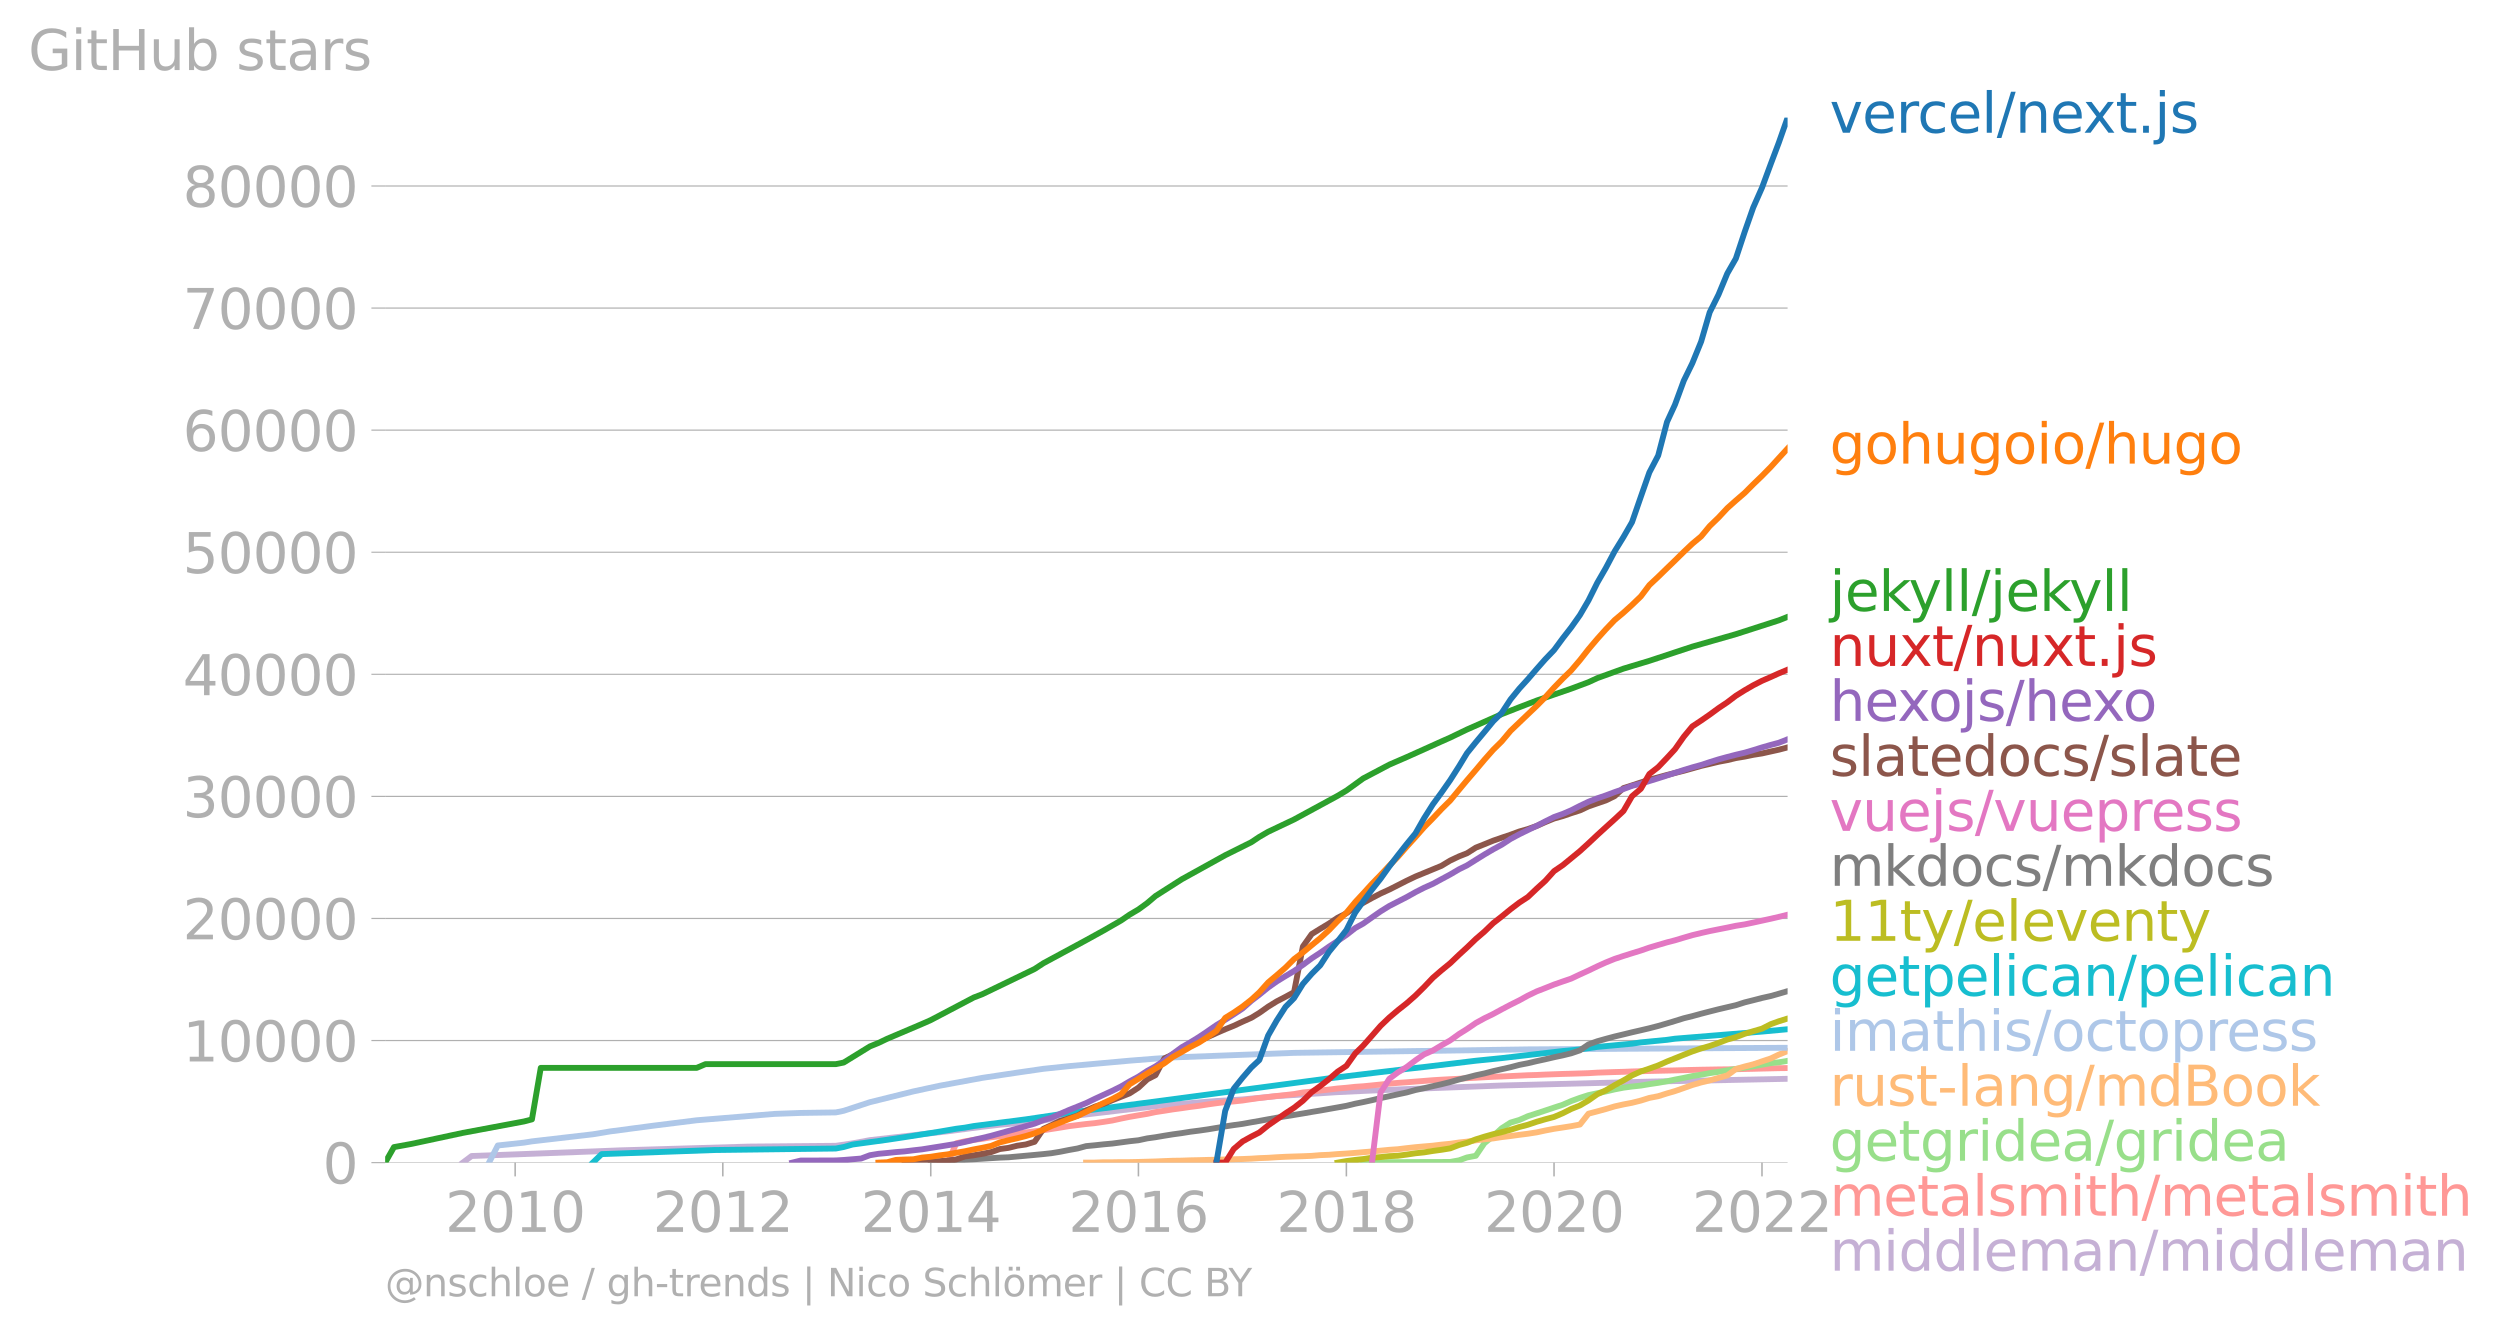 <svg xmlns:xlink="http://www.w3.org/1999/xlink" width="848.801" height="452.772" viewBox="0 0 636.6 339.579" xmlns="http://www.w3.org/2000/svg"><defs><style>*{stroke-linejoin:round;stroke-linecap:butt}</style></defs><g id="figure_1"><path d="M0 339.579h636.6V0H0v339.579z" style="fill:none" id="patch_1"/><g id="axes_1"><path d="M98.073 296.052h357.12V29.94H98.073v266.112z" style="fill:none" id="patch_2"/><g id="matplotlib.axis_1"><g id="xtick_1"><g id="line2d_1"><defs><path id="mcc1a4f918e" d="M0 0v3.5" style="stroke:#b0b0b0;stroke-width:.4"/></defs><use xlink:href="#mcc1a4f918e" x="131.177" y="296.052" style="fill:#b0b0b0;stroke:#b0b0b0;stroke-width:.4"/></g><g style="fill:#b0b0b0" transform="matrix(.14 0 0 -.14 113.362 313.69)" id="text_1"><defs><path id="DejaVuSans-32" d="M1228 531h2203V0H469v531q359 372 979 998 621 627 780 809 303 340 423 576 121 236 121 464 0 372-261 606-261 235-680 235-297 0-627-103-329-103-704-313v638q381 153 712 231 332 78 607 78 725 0 1156-363 431-362 431-968 0-288-108-546-107-257-392-607-78-91-497-524-418-433-1181-1211z" transform="scale(.016)"/><path id="DejaVuSans-30" d="M2034 4250q-487 0-733-480-245-479-245-1442 0-959 245-1439 246-480 733-480 491 0 736 480 246 480 246 1439 0 963-246 1442-245 480-736 480zm0 500q785 0 1199-621 414-620 414-1801 0-1178-414-1799Q2819-91 2034-91q-784 0-1198 620-414 621-414 1799 0 1181 414 1801 414 621 1198 621z" transform="scale(.016)"/><path id="DejaVuSans-31" d="M794 531h1031v3560L703 3866v575l1116 225h631V531h1031V0H794v531z" transform="scale(.016)"/></defs><use xlink:href="#DejaVuSans-32"/><use xlink:href="#DejaVuSans-30" x="63.623"/><use xlink:href="#DejaVuSans-31" x="127.246"/><use xlink:href="#DejaVuSans-30" x="190.869"/></g></g><g id="xtick_2"><use xlink:href="#mcc1a4f918e" x="184.057" y="296.052" style="fill:#b0b0b0;stroke:#b0b0b0;stroke-width:.4" id="line2d_2"/><g style="fill:#b0b0b0" transform="matrix(.14 0 0 -.14 166.242 313.69)" id="text_2"><use xlink:href="#DejaVuSans-32"/><use xlink:href="#DejaVuSans-30" x="63.623"/><use xlink:href="#DejaVuSans-31" x="127.246"/><use xlink:href="#DejaVuSans-32" x="190.869"/></g></g><g id="xtick_3"><use xlink:href="#mcc1a4f918e" x="237.009" y="296.052" style="fill:#b0b0b0;stroke:#b0b0b0;stroke-width:.4" id="line2d_3"/><g style="fill:#b0b0b0" transform="matrix(.14 0 0 -.14 219.194 313.69)" id="text_3"><defs><path id="DejaVuSans-34" d="M2419 4116 825 1625h1594v2491zm-166 550h794V1625h666v-525h-666V0h-628v1100H313v609l1940 2957z" transform="scale(.016)"/></defs><use xlink:href="#DejaVuSans-32"/><use xlink:href="#DejaVuSans-30" x="63.623"/><use xlink:href="#DejaVuSans-31" x="127.246"/><use xlink:href="#DejaVuSans-34" x="190.869"/></g></g><g id="xtick_4"><use xlink:href="#mcc1a4f918e" x="289.889" y="296.052" style="fill:#b0b0b0;stroke:#b0b0b0;stroke-width:.4" id="line2d_4"/><g style="fill:#b0b0b0" transform="matrix(.14 0 0 -.14 272.074 313.69)" id="text_4"><defs><path id="DejaVuSans-36" d="M2113 2584q-425 0-674-291-248-290-248-796 0-503 248-796 249-292 674-292t673 292q248 293 248 796 0 506-248 796-248 291-673 291zm1253 1979v-575q-238 112-480 171-242 60-480 60-625 0-955-422-329-422-376-1275 184 272 462 417 279 145 613 145 703 0 1111-427 408-426 408-1160 0-719-425-1154Q2819-91 2113-91q-810 0-1238 620-428 621-428 1799 0 1106 525 1764t1409 658q238 0 480-47t505-140z" transform="scale(.016)"/></defs><use xlink:href="#DejaVuSans-32"/><use xlink:href="#DejaVuSans-30" x="63.623"/><use xlink:href="#DejaVuSans-31" x="127.246"/><use xlink:href="#DejaVuSans-36" x="190.869"/></g></g><g id="xtick_5"><use xlink:href="#mcc1a4f918e" x="342.842" y="296.052" style="fill:#b0b0b0;stroke:#b0b0b0;stroke-width:.4" id="line2d_5"/><g style="fill:#b0b0b0" transform="matrix(.14 0 0 -.14 325.027 313.69)" id="text_5"><defs><path id="DejaVuSans-38" d="M2034 2216q-450 0-708-241-257-241-257-662 0-422 257-663 258-241 708-241t709 242q260 243 260 662 0 421-258 662-257 241-711 241zm-631 268q-406 100-633 378-226 279-226 679 0 559 398 884 399 325 1092 325 697 0 1094-325t397-884q0-400-227-679-226-278-629-378 456-106 710-416 255-309 255-755 0-679-414-1042Q2806-91 2034-91q-771 0-1186 362-414 363-414 1042 0 446 256 755 257 310 713 416zm-231 997q0-362 226-565 227-203 636-203 407 0 636 203 230 203 230 565 0 363-230 566-229 203-636 203-409 0-636-203-226-203-226-566z" transform="scale(.016)"/></defs><use xlink:href="#DejaVuSans-32"/><use xlink:href="#DejaVuSans-30" x="63.623"/><use xlink:href="#DejaVuSans-31" x="127.246"/><use xlink:href="#DejaVuSans-38" x="190.869"/></g></g><g id="xtick_6"><use xlink:href="#mcc1a4f918e" x="395.721" y="296.052" style="fill:#b0b0b0;stroke:#b0b0b0;stroke-width:.4" id="line2d_6"/><g style="fill:#b0b0b0" transform="matrix(.14 0 0 -.14 377.906 313.69)" id="text_6"><use xlink:href="#DejaVuSans-32"/><use xlink:href="#DejaVuSans-30" x="63.623"/><use xlink:href="#DejaVuSans-32" x="127.246"/><use xlink:href="#DejaVuSans-30" x="190.869"/></g></g><g id="xtick_7"><use xlink:href="#mcc1a4f918e" x="448.674" y="296.052" style="fill:#b0b0b0;stroke:#b0b0b0;stroke-width:.4" id="line2d_7"/><g style="fill:#b0b0b0" transform="matrix(.14 0 0 -.14 430.859 313.69)" id="text_7"><use xlink:href="#DejaVuSans-32"/><use xlink:href="#DejaVuSans-30" x="63.623"/><use xlink:href="#DejaVuSans-32" x="127.246"/><use xlink:href="#DejaVuSans-32" x="190.869"/></g></g></g><g id="matplotlib.axis_2"><g id="ytick_1"><path d="M98.073 296.052h357.12" clip-path="url(#pc881ba7e25)" style="fill:none;stroke:#b0b0b0;stroke-width:.3;stroke-linecap:square" id="line2d_8"/><g id="line2d_9"><defs><path id="m8de24d1c0d" d="M0 0h-3.5" style="stroke:#b0b0b0;stroke-width:.3"/></defs><use xlink:href="#m8de24d1c0d" x="98.073" y="296.052" style="fill:#b0b0b0;stroke:#b0b0b0;stroke-width:.3"/></g><use xlink:href="#DejaVuSans-30" style="fill:#b0b0b0" transform="matrix(.14 0 0 -.14 82.166 301.37)" id="text_8"/></g><g id="ytick_2"><path d="M98.073 264.965h357.12" clip-path="url(#pc881ba7e25)" style="fill:none;stroke:#b0b0b0;stroke-width:.3;stroke-linecap:square" id="line2d_10"/><use xlink:href="#m8de24d1c0d" x="98.073" y="264.965" style="fill:#b0b0b0;stroke:#b0b0b0;stroke-width:.3" id="line2d_11"/><g style="fill:#b0b0b0" transform="matrix(.14 0 0 -.14 46.536 270.284)" id="text_9"><use xlink:href="#DejaVuSans-31"/><use xlink:href="#DejaVuSans-30" x="63.623"/><use xlink:href="#DejaVuSans-30" x="127.246"/><use xlink:href="#DejaVuSans-30" x="190.869"/><use xlink:href="#DejaVuSans-30" x="254.492"/></g></g><g id="ytick_3"><path d="M98.073 233.879h357.12" clip-path="url(#pc881ba7e25)" style="fill:none;stroke:#b0b0b0;stroke-width:.3;stroke-linecap:square" id="line2d_12"/><use xlink:href="#m8de24d1c0d" x="98.073" y="233.879" style="fill:#b0b0b0;stroke:#b0b0b0;stroke-width:.3" id="line2d_13"/><g style="fill:#b0b0b0" transform="matrix(.14 0 0 -.14 46.536 239.198)" id="text_10"><use xlink:href="#DejaVuSans-32"/><use xlink:href="#DejaVuSans-30" x="63.623"/><use xlink:href="#DejaVuSans-30" x="127.246"/><use xlink:href="#DejaVuSans-30" x="190.869"/><use xlink:href="#DejaVuSans-30" x="254.492"/></g></g><g id="ytick_4"><path d="M98.073 202.793h357.12" clip-path="url(#pc881ba7e25)" style="fill:none;stroke:#b0b0b0;stroke-width:.3;stroke-linecap:square" id="line2d_14"/><use xlink:href="#m8de24d1c0d" x="98.073" y="202.793" style="fill:#b0b0b0;stroke:#b0b0b0;stroke-width:.3" id="line2d_15"/><g style="fill:#b0b0b0" transform="matrix(.14 0 0 -.14 46.536 208.111)" id="text_11"><defs><path id="DejaVuSans-33" d="M2597 2516q453-97 707-404 255-306 255-756 0-690-475-1069Q2609-91 1734-91q-293 0-604 58T488 141v609q262-153 574-231 313-78 654-78 593 0 904 234t311 681q0 413-289 645-289 233-804 233h-544v519h569q465 0 712 186t247 536q0 359-255 551-254 193-729 193-260 0-557-57-297-56-653-174v562q360 100 674 150t592 50q719 0 1137-327 419-326 419-882 0-388-222-655t-631-370z" transform="scale(.016)"/></defs><use xlink:href="#DejaVuSans-33"/><use xlink:href="#DejaVuSans-30" x="63.623"/><use xlink:href="#DejaVuSans-30" x="127.246"/><use xlink:href="#DejaVuSans-30" x="190.869"/><use xlink:href="#DejaVuSans-30" x="254.492"/></g></g><g id="ytick_5"><path d="M98.073 171.706h357.12" clip-path="url(#pc881ba7e25)" style="fill:none;stroke:#b0b0b0;stroke-width:.3;stroke-linecap:square" id="line2d_16"/><use xlink:href="#m8de24d1c0d" x="98.073" y="171.706" style="fill:#b0b0b0;stroke:#b0b0b0;stroke-width:.3" id="line2d_17"/><g style="fill:#b0b0b0" transform="matrix(.14 0 0 -.14 46.536 177.025)" id="text_12"><use xlink:href="#DejaVuSans-34"/><use xlink:href="#DejaVuSans-30" x="63.623"/><use xlink:href="#DejaVuSans-30" x="127.246"/><use xlink:href="#DejaVuSans-30" x="190.869"/><use xlink:href="#DejaVuSans-30" x="254.492"/></g></g><g id="ytick_6"><path d="M98.073 140.62h357.12" clip-path="url(#pc881ba7e25)" style="fill:none;stroke:#b0b0b0;stroke-width:.3;stroke-linecap:square" id="line2d_18"/><use xlink:href="#m8de24d1c0d" x="98.073" y="140.62" style="fill:#b0b0b0;stroke:#b0b0b0;stroke-width:.3" id="line2d_19"/><g style="fill:#b0b0b0" transform="matrix(.14 0 0 -.14 46.536 145.939)" id="text_13"><defs><path id="DejaVuSans-35" d="M691 4666h2478v-532H1269V2991q137 47 274 70 138 23 276 23 781 0 1237-428 457-428 457-1159 0-753-469-1171Q2575-91 1722-91q-294 0-599 50Q819 9 494 109v635q281-153 581-228t634-75q541 0 856 284 316 284 316 772 0 487-316 771-315 285-856 285-253 0-505-56-251-56-513-175v2344z" transform="scale(.016)"/></defs><use xlink:href="#DejaVuSans-35"/><use xlink:href="#DejaVuSans-30" x="63.623"/><use xlink:href="#DejaVuSans-30" x="127.246"/><use xlink:href="#DejaVuSans-30" x="190.869"/><use xlink:href="#DejaVuSans-30" x="254.492"/></g></g><g id="ytick_7"><path d="M98.073 109.533h357.12" clip-path="url(#pc881ba7e25)" style="fill:none;stroke:#b0b0b0;stroke-width:.3;stroke-linecap:square" id="line2d_20"/><use xlink:href="#m8de24d1c0d" x="98.073" y="109.533" style="fill:#b0b0b0;stroke:#b0b0b0;stroke-width:.3" id="line2d_21"/><g style="fill:#b0b0b0" transform="matrix(.14 0 0 -.14 46.536 114.852)" id="text_14"><use xlink:href="#DejaVuSans-36"/><use xlink:href="#DejaVuSans-30" x="63.623"/><use xlink:href="#DejaVuSans-30" x="127.246"/><use xlink:href="#DejaVuSans-30" x="190.869"/><use xlink:href="#DejaVuSans-30" x="254.492"/></g></g><g id="ytick_8"><path d="M98.073 78.447h357.12" clip-path="url(#pc881ba7e25)" style="fill:none;stroke:#b0b0b0;stroke-width:.3;stroke-linecap:square" id="line2d_22"/><use xlink:href="#m8de24d1c0d" x="98.073" y="78.447" style="fill:#b0b0b0;stroke:#b0b0b0;stroke-width:.3" id="line2d_23"/><g style="fill:#b0b0b0" transform="matrix(.14 0 0 -.14 46.536 83.766)" id="text_15"><defs><path id="DejaVuSans-37" d="M525 4666h3000v-269L1831 0h-659l1594 4134H525v532z" transform="scale(.016)"/></defs><use xlink:href="#DejaVuSans-37"/><use xlink:href="#DejaVuSans-30" x="63.623"/><use xlink:href="#DejaVuSans-30" x="127.246"/><use xlink:href="#DejaVuSans-30" x="190.869"/><use xlink:href="#DejaVuSans-30" x="254.492"/></g></g><g id="ytick_9"><path d="M98.073 47.36h357.12" clip-path="url(#pc881ba7e25)" style="fill:none;stroke:#b0b0b0;stroke-width:.3;stroke-linecap:square" id="line2d_24"/><use xlink:href="#m8de24d1c0d" x="98.073" y="47.361" style="fill:#b0b0b0;stroke:#b0b0b0;stroke-width:.3" id="line2d_25"/><g style="fill:#b0b0b0" transform="matrix(.14 0 0 -.14 46.536 52.68)" id="text_16"><use xlink:href="#DejaVuSans-38"/><use xlink:href="#DejaVuSans-30" x="63.623"/><use xlink:href="#DejaVuSans-30" x="127.246"/><use xlink:href="#DejaVuSans-30" x="190.869"/><use xlink:href="#DejaVuSans-30" x="254.492"/></g></g><g style="fill:#b0b0b0" transform="matrix(.14 0 0 -.14 7.2 17.838)" id="text_17"><defs><path id="DejaVuSans-47" d="M3809 666v1253H2778v519h1656V434q-365-259-806-392-440-133-940-133-1094 0-1712 639-617 640-617 1780 0 1144 617 1783 618 639 1712 639 456 0 867-113 411-112 758-331v-672q-350 297-744 447t-828 150q-857 0-1287-478-429-478-429-1425 0-944 429-1422 430-478 1287-478 334 0 596 58 263 58 472 180z" transform="scale(.016)"/><path id="DejaVuSans-69" d="M603 3500h575V0H603v3500zm0 1363h575v-729H603v729z" transform="scale(.016)"/><path id="DejaVuSans-74" d="M1172 4494v-994h1184v-447H1172V1153q0-428 117-550t477-122h590V0h-590q-666 0-919 248-253 249-253 905v1900H172v447h422v994h578z" transform="scale(.016)"/><path id="DejaVuSans-48" d="M628 4666h631V2753h2294v1913h631V0h-631v2222H1259V0H628v4666z" transform="scale(.016)"/><path id="DejaVuSans-75" d="M544 1381v2119h575V1403q0-497 193-746 194-248 582-248 465 0 735 297 271 297 271 810v1984h575V0h-575v538q-209-319-486-474-276-155-642-155-603 0-916 375-312 375-312 1097zm1447 2203z" transform="scale(.016)"/><path id="DejaVuSans-62" d="M3116 1747q0 634-261 995t-717 361q-457 0-718-361t-261-995q0-634 261-995t718-361q456 0 717 361t261 995zM1159 2969q182 312 458 463 277 152 661 152 638 0 1036-506 399-506 399-1331T3314 415Q2916-91 2278-91q-384 0-661 152-276 152-458 464V0H581v4863h578V2969z" transform="scale(.016)"/><path id="DejaVuSans-73" d="M2834 3397v-544q-243 125-506 187-262 63-544 63-428 0-642-131t-214-394q0-200 153-314t616-217l197-44q612-131 870-370t258-667q0-488-386-773Q2250-91 1575-91q-281 0-586 55T347 128v594q319-166 628-249 309-82 613-82 406 0 624 139 219 139 219 392 0 234-158 359-157 125-692 241l-200 47q-534 112-772 345-237 233-237 639 0 494 350 762 350 269 994 269 318 0 599-47 282-46 519-140z" transform="scale(.016)"/><path id="DejaVuSans-61" d="M2194 1759q-697 0-966-159t-269-544q0-306 202-486 202-179 548-179 479 0 768 339t289 901v128h-572zm1147 238V0h-575v531q-197-318-491-470T1556-91q-537 0-855 302-317 302-317 808 0 590 395 890 396 300 1180 300h807v57q0 397-261 614t-733 217q-300 0-585-72-284-72-546-216v532q315 122 612 182 297 61 578 61 760 0 1135-394 375-393 375-1193z" transform="scale(.016)"/><path id="DejaVuSans-72" d="M2631 2963q-97 56-211 82-114 27-251 27-488 0-749-317t-261-911V0H581v3500h578v-544q182 319 472 473 291 155 707 155 59 0 131-8 72-7 159-23l3-590z" transform="scale(.016)"/></defs><use xlink:href="#DejaVuSans-47"/><use xlink:href="#DejaVuSans-69" x="77.49"/><use xlink:href="#DejaVuSans-74" x="105.273"/><use xlink:href="#DejaVuSans-48" x="144.482"/><use xlink:href="#DejaVuSans-75" x="219.678"/><use xlink:href="#DejaVuSans-62" x="283.057"/><use xlink:href="#DejaVuSans-20" x="346.533"/><use xlink:href="#DejaVuSans-73" x="378.32"/><use xlink:href="#DejaVuSans-74" x="430.42"/><use xlink:href="#DejaVuSans-61" x="469.629"/><use xlink:href="#DejaVuSans-72" x="530.908"/><use xlink:href="#DejaVuSans-73" x="572.021"/></g></g><path d="m117.849 296.052 2.245-1.688 30.859-1.16 6.664-.27 33.032-.967 22.166-.199 4.274-.628 4.419-.817 19.775-2.242 8.838-1.166 4.49-.519 4.42-.398 6.664-.668 2.028-.435 4.419-.594 24.34-2.885 13.255-1.057 6.665-.4 8.692-.843 15.502-1.014 6.52-.31 11.082-.47 8.838-.326 15.357-.582 37.595-.991 35.205-.718h0" clip-path="url(#pc881ba7e25)" style="fill:none;stroke:#c5b0d5;stroke-width:1.5;stroke-linecap:square" id="line2d_26"/><path d="m239.255 296.052 2.028-.006 2.246-4.93 2.173-.489 2.246-.37 2.173-.267 2.245-.382 2.246-.286 2.173-.25 2.246-.416 2.173-.283 2.245-.292 2.246-.276 2.028-.318 2.246-.35 2.173-.365 2.246-.282 2.173-.268 2.245-.227 2.246-.326 2.173-.342 2.246-.494 2.173-.439 2.245-.385 2.246-.373 2.1-.45 2.246-.343 2.173-.351 2.246-.302 2.173-.32 2.246-.283 2.245-.36 2.173-.302 2.246-.283 2.173-.17 2.246-.237 2.245-.342 2.029-.29 2.245-.26 2.173-.258 2.246-.24 2.173-.254 2.246-.401 2.245-.224 2.173-.268 2.246-.251 2.173-.27 2.246-.19 2.245-.243 2.028-.137 2.246-.22 2.173-.221 2.246-.236 2.173-.184 2.245-.155 2.246-.18 2.173-.168 2.246-.18 2.173-.134 2.245-.122 2.246-.108 2.028-.15 2.246-.109 2.173-.127 2.246-.118 2.173-.078 2.245-.105 2.246-.106 2.173-.106 2.246-.065 2.173-.103 2.245-.084 2.246-.08 2.1-.053 2.246-.072 2.173-.071 2.246-.134 2.173-.075 2.246-.074 2.245-.06 2.173-.09 2.246-.059 2.173-.062 2.246-.056 2.245-.052 2.029-.044 2.245-.062 2.173-.06 2.246-.052 2.173-.037 2.246-.04 2.245-.023 2.173-.03 2.246-.057 2.173-.046 2.246-.062 2.245-.053 2.029-.05 2.245-.028" clip-path="url(#pc881ba7e25)" style="fill:none;stroke:#ff9896;stroke-width:1.5;stroke-linecap:square" id="line2d_27"/><path d="m347.115 296.052 2.246-.084 2.173-.025 2.246-.01 2.173-.002 2.245-.013 2.246-.012 2.173-.007 2.246-.009 2.173-.003 2.245-.01 2.246-.41 2.028-.733 2.246-.426 2.173-3.202 2.246-1.806 2.173-2.005 2.245-1.44 2.246-.671 2.173-.958 2.246-.727 2.173-.709 2.245-.752 2.246-.737 2.1-.917 2.246-.824 2.173-.696 2.246-.476 2.173-.46 2.246-.525 2.245-.438 2.173-.29 2.246-.242 2.173-.367 2.246-.33 2.245-.4 2.029-.432 2.245-.43 2.173-.466 2.246-.35 2.173-.396 2.246-.33 2.245-.372 2.173-.373 2.246-.311 2.173-.355 2.246-.41 2.245-.4 2.029-.203 2.245-.382" clip-path="url(#pc881ba7e25)" style="fill:none;stroke:#98df8a;stroke-width:1.5;stroke-linecap:square" id="line2d_28"/><g style="fill:#1f77b4" transform="matrix(.14 0 0 -.14 465.907 33.803)" id="text_18"><defs><path id="DejaVuSans-76" d="M191 3500h609L1894 563l1094 2937h609L2284 0h-781L191 3500z" transform="scale(.016)"/><path id="DejaVuSans-65" d="M3597 1894v-281H953q38-594 358-905t892-311q331 0 642 81t618 244V178Q3153 47 2828-22t-659-69q-838 0-1327 487-489 488-489 1320 0 859 464 1363 464 505 1252 505 706 0 1117-455 411-454 411-1235zm-575 169q-6 471-264 752-258 282-683 282-481 0-770-272t-333-766l2050 4z" transform="scale(.016)"/><path id="DejaVuSans-63" d="M3122 3366v-538q-244 135-489 202t-495 67q-560 0-870-355-309-354-309-995t309-996q310-354 870-354 250 0 495 67t489 202V134Q2881 22 2623-34q-257-57-548-57-791 0-1257 497-465 497-465 1341 0 856 470 1346 471 491 1290 491 265 0 518-55 253-54 491-163z" transform="scale(.016)"/><path id="DejaVuSans-6c" d="M603 4863h575V0H603v4863z" transform="scale(.016)"/><path id="DejaVuSans-2f" d="M1625 4666h531L531-594H0l1625 5260z" transform="scale(.016)"/><path id="DejaVuSans-6e" d="M3513 2113V0h-575v2094q0 497-194 743-194 247-581 247-466 0-735-297-269-296-269-809V0H581v3500h578v-544q207 316 486 472 280 156 646 156 603 0 912-373 310-373 310-1098z" transform="scale(.016)"/><path id="DejaVuSans-78" d="M3513 3500 2247 1797 3578 0h-678L1881 1375 863 0H184l1360 1831L300 3500h678l928-1247 928 1247h679z" transform="scale(.016)"/><path id="DejaVuSans-2e" d="M684 794h660V0H684v794z" transform="scale(.016)"/><path id="DejaVuSans-6a" d="M603 3500h575V-63q0-668-255-968-254-300-820-300h-219v487H38q328 0 446 152Q603-541 603-63v3563zm0 1363h575v-729H603v729z" transform="scale(.016)"/></defs><use xlink:href="#DejaVuSans-76"/><use xlink:href="#DejaVuSans-65" x="59.18"/><use xlink:href="#DejaVuSans-72" x="120.703"/><use xlink:href="#DejaVuSans-63" x="159.566"/><use xlink:href="#DejaVuSans-65" x="214.547"/><use xlink:href="#DejaVuSans-6c" x="276.07"/><use xlink:href="#DejaVuSans-2f" x="303.854"/><use xlink:href="#DejaVuSans-6e" x="337.545"/><use xlink:href="#DejaVuSans-65" x="400.924"/><use xlink:href="#DejaVuSans-78" x="460.697"/><use xlink:href="#DejaVuSans-74" x="519.877"/><use xlink:href="#DejaVuSans-2e" x="559.086"/><use xlink:href="#DejaVuSans-6a" x="590.873"/><use xlink:href="#DejaVuSans-73" x="618.656"/></g><g style="fill:#ff7f0e" transform="matrix(.14 0 0 -.14 465.907 118.056)" id="text_19"><defs><path id="DejaVuSans-67" d="M2906 1791q0 625-258 968-257 344-723 344-462 0-720-344-258-343-258-968 0-622 258-966t720-344q466 0 723 344 258 344 258 966zm575-1357q0-893-397-1329-396-436-1215-436-303 0-572 45t-522 139v559q253-137 500-202 247-66 503-66 566 0 847 295t281 892v285q-178-310-456-463T1784 0Q1141 0 747 490 353 981 353 1791q0 812 394 1302 394 491 1037 491 388 0 666-153t456-462v531h575V434z" transform="scale(.016)"/><path id="DejaVuSans-6f" d="M1959 3097q-462 0-731-361t-269-989q0-628 267-989 268-361 733-361 460 0 728 362 269 363 269 988 0 622-269 986-268 364-728 364zm0 487q750 0 1178-488 429-487 429-1349 0-859-429-1349Q2709-91 1959-91q-753 0-1180 489-426 490-426 1349 0 862 426 1349 427 488 1180 488z" transform="scale(.016)"/><path id="DejaVuSans-68" d="M3513 2113V0h-575v2094q0 497-194 743-194 247-581 247-466 0-735-297-269-296-269-809V0H581v4863h578V2956q207 316 486 472 280 156 646 156 603 0 912-373 310-373 310-1098z" transform="scale(.016)"/></defs><use xlink:href="#DejaVuSans-67"/><use xlink:href="#DejaVuSans-6f" x="63.477"/><use xlink:href="#DejaVuSans-68" x="124.658"/><use xlink:href="#DejaVuSans-75" x="188.037"/><use xlink:href="#DejaVuSans-67" x="251.416"/><use xlink:href="#DejaVuSans-6f" x="314.893"/><use xlink:href="#DejaVuSans-69" x="376.074"/><use xlink:href="#DejaVuSans-6f" x="403.857"/><use xlink:href="#DejaVuSans-2f" x="465.039"/><use xlink:href="#DejaVuSans-68" x="498.73"/><use xlink:href="#DejaVuSans-75" x="562.109"/><use xlink:href="#DejaVuSans-67" x="625.488"/><use xlink:href="#DejaVuSans-6f" x="688.965"/></g><g style="fill:#2ca02c" transform="matrix(.14 0 0 -.14 465.907 155.568)" id="text_20"><defs><path id="DejaVuSans-6b" d="M581 4863h578V1991l1716 1509h734L1753 1863 3688 0h-750L1159 1709V0H581v4863z" transform="scale(.016)"/><path id="DejaVuSans-79" d="M2059-325q-243-625-475-815-231-191-618-191H506v481h338q237 0 368 113 132 112 291 531l103 262L191 3500h609L1894 763l1094 2737h609L2059-325z" transform="scale(.016)"/></defs><use xlink:href="#DejaVuSans-6a"/><use xlink:href="#DejaVuSans-65" x="27.783"/><use xlink:href="#DejaVuSans-6b" x="89.307"/><use xlink:href="#DejaVuSans-79" x="143.592"/><use xlink:href="#DejaVuSans-6c" x="202.771"/><use xlink:href="#DejaVuSans-6c" x="230.555"/><use xlink:href="#DejaVuSans-2f" x="258.338"/><use xlink:href="#DejaVuSans-6a" x="292.029"/><use xlink:href="#DejaVuSans-65" x="319.813"/><use xlink:href="#DejaVuSans-6b" x="381.336"/><use xlink:href="#DejaVuSans-79" x="435.621"/><use xlink:href="#DejaVuSans-6c" x="494.801"/><use xlink:href="#DejaVuSans-6c" x="522.584"/></g><g style="fill:#d62728" transform="matrix(.14 0 0 -.14 465.907 169.568)" id="text_21"><use xlink:href="#DejaVuSans-6e"/><use xlink:href="#DejaVuSans-75" x="63.379"/><use xlink:href="#DejaVuSans-78" x="126.758"/><use xlink:href="#DejaVuSans-74" x="185.938"/><use xlink:href="#DejaVuSans-2f" x="225.146"/><use xlink:href="#DejaVuSans-6e" x="258.838"/><use xlink:href="#DejaVuSans-75" x="322.217"/><use xlink:href="#DejaVuSans-78" x="385.596"/><use xlink:href="#DejaVuSans-74" x="444.775"/><use xlink:href="#DejaVuSans-2e" x="483.984"/><use xlink:href="#DejaVuSans-6a" x="515.771"/><use xlink:href="#DejaVuSans-73" x="543.555"/></g><g style="fill:#9467bd" transform="matrix(.14 0 0 -.14 465.907 183.568)" id="text_22"><use xlink:href="#DejaVuSans-68"/><use xlink:href="#DejaVuSans-65" x="63.379"/><use xlink:href="#DejaVuSans-78" x="123.152"/><use xlink:href="#DejaVuSans-6f" x="179.207"/><use xlink:href="#DejaVuSans-6a" x="240.389"/><use xlink:href="#DejaVuSans-73" x="268.172"/><use xlink:href="#DejaVuSans-2f" x="320.271"/><use xlink:href="#DejaVuSans-68" x="353.963"/><use xlink:href="#DejaVuSans-65" x="417.342"/><use xlink:href="#DejaVuSans-78" x="477.115"/><use xlink:href="#DejaVuSans-6f" x="533.17"/></g><g style="fill:#8c564b" transform="matrix(.14 0 0 -.14 465.907 197.568)" id="text_23"><defs><path id="DejaVuSans-64" d="M2906 2969v1894h575V0h-575v525q-181-312-458-464-276-152-664-152-634 0-1033 506-398 507-398 1332t398 1331q399 506 1033 506 388 0 664-152 277-151 458-463zM947 1747q0-634 261-995t717-361q456 0 718 361 263 361 263 995t-263 995q-262 361-718 361t-717-361q-261-361-261-995z" transform="scale(.016)"/></defs><use xlink:href="#DejaVuSans-73"/><use xlink:href="#DejaVuSans-6c" x="52.1"/><use xlink:href="#DejaVuSans-61" x="79.883"/><use xlink:href="#DejaVuSans-74" x="141.162"/><use xlink:href="#DejaVuSans-65" x="180.371"/><use xlink:href="#DejaVuSans-64" x="241.895"/><use xlink:href="#DejaVuSans-6f" x="305.371"/><use xlink:href="#DejaVuSans-63" x="366.553"/><use xlink:href="#DejaVuSans-73" x="421.533"/><use xlink:href="#DejaVuSans-2f" x="473.633"/><use xlink:href="#DejaVuSans-73" x="507.324"/><use xlink:href="#DejaVuSans-6c" x="559.424"/><use xlink:href="#DejaVuSans-61" x="587.207"/><use xlink:href="#DejaVuSans-74" x="648.486"/><use xlink:href="#DejaVuSans-65" x="687.695"/></g><g style="fill:#e377c2" transform="matrix(.14 0 0 -.14 465.907 211.568)" id="text_24"><defs><path id="DejaVuSans-70" d="M1159 525v-1856H581v4831h578v-531q182 312 458 463 277 152 661 152 638 0 1036-506 399-506 399-1331T3314 415Q2916-91 2278-91q-384 0-661 152-276 152-458 464zm1957 1222q0 634-261 995t-717 361q-457 0-718-361t-261-995q0-634 261-995t718-361q456 0 717 361t261 995z" transform="scale(.016)"/></defs><use xlink:href="#DejaVuSans-76"/><use xlink:href="#DejaVuSans-75" x="59.18"/><use xlink:href="#DejaVuSans-65" x="122.559"/><use xlink:href="#DejaVuSans-6a" x="184.082"/><use xlink:href="#DejaVuSans-73" x="211.865"/><use xlink:href="#DejaVuSans-2f" x="263.965"/><use xlink:href="#DejaVuSans-76" x="297.656"/><use xlink:href="#DejaVuSans-75" x="356.836"/><use xlink:href="#DejaVuSans-65" x="420.215"/><use xlink:href="#DejaVuSans-70" x="481.738"/><use xlink:href="#DejaVuSans-72" x="545.215"/><use xlink:href="#DejaVuSans-65" x="584.078"/><use xlink:href="#DejaVuSans-73" x="645.602"/><use xlink:href="#DejaVuSans-73" x="697.701"/></g><g style="fill:#7f7f7f" transform="matrix(.14 0 0 -.14 465.907 225.568)" id="text_25"><defs><path id="DejaVuSans-6d" d="M3328 2828q216 388 516 572t706 184q547 0 844-383 297-382 297-1088V0h-578v2094q0 503-179 746-178 244-543 244-447 0-707-297-259-296-259-809V0h-578v2094q0 506-178 748t-550 242q-441 0-701-298-259-298-259-808V0H581v3500h578v-544q197 322 472 475t653 153q382 0 649-194 267-193 395-562z" transform="scale(.016)"/></defs><use xlink:href="#DejaVuSans-6d"/><use xlink:href="#DejaVuSans-6b" x="97.412"/><use xlink:href="#DejaVuSans-64" x="155.322"/><use xlink:href="#DejaVuSans-6f" x="218.799"/><use xlink:href="#DejaVuSans-63" x="279.98"/><use xlink:href="#DejaVuSans-73" x="334.961"/><use xlink:href="#DejaVuSans-2f" x="387.061"/><use xlink:href="#DejaVuSans-6d" x="420.752"/><use xlink:href="#DejaVuSans-6b" x="518.164"/><use xlink:href="#DejaVuSans-64" x="576.074"/><use xlink:href="#DejaVuSans-6f" x="639.551"/><use xlink:href="#DejaVuSans-63" x="700.732"/><use xlink:href="#DejaVuSans-73" x="755.713"/></g><g style="fill:#bcbd22" transform="matrix(.14 0 0 -.14 465.907 239.568)" id="text_26"><use xlink:href="#DejaVuSans-31"/><use xlink:href="#DejaVuSans-31" x="63.623"/><use xlink:href="#DejaVuSans-74" x="127.246"/><use xlink:href="#DejaVuSans-79" x="166.455"/><use xlink:href="#DejaVuSans-2f" x="225.635"/><use xlink:href="#DejaVuSans-65" x="259.326"/><use xlink:href="#DejaVuSans-6c" x="320.85"/><use xlink:href="#DejaVuSans-65" x="348.633"/><use xlink:href="#DejaVuSans-76" x="410.156"/><use xlink:href="#DejaVuSans-65" x="469.336"/><use xlink:href="#DejaVuSans-6e" x="530.859"/><use xlink:href="#DejaVuSans-74" x="594.238"/><use xlink:href="#DejaVuSans-79" x="633.447"/></g><g style="fill:#17becf" transform="matrix(.14 0 0 -.14 465.907 253.568)" id="text_27"><use xlink:href="#DejaVuSans-67"/><use xlink:href="#DejaVuSans-65" x="63.477"/><use xlink:href="#DejaVuSans-74" x="125"/><use xlink:href="#DejaVuSans-70" x="164.209"/><use xlink:href="#DejaVuSans-65" x="227.686"/><use xlink:href="#DejaVuSans-6c" x="289.209"/><use xlink:href="#DejaVuSans-69" x="316.992"/><use xlink:href="#DejaVuSans-63" x="344.775"/><use xlink:href="#DejaVuSans-61" x="399.756"/><use xlink:href="#DejaVuSans-6e" x="461.035"/><use xlink:href="#DejaVuSans-2f" x="524.414"/><use xlink:href="#DejaVuSans-70" x="558.105"/><use xlink:href="#DejaVuSans-65" x="621.582"/><use xlink:href="#DejaVuSans-6c" x="683.105"/><use xlink:href="#DejaVuSans-69" x="710.889"/><use xlink:href="#DejaVuSans-63" x="738.672"/><use xlink:href="#DejaVuSans-61" x="793.652"/><use xlink:href="#DejaVuSans-6e" x="854.932"/></g><g style="fill:#aec7e8" transform="matrix(.14 0 0 -.14 465.907 267.568)" id="text_28"><use xlink:href="#DejaVuSans-69"/><use xlink:href="#DejaVuSans-6d" x="27.783"/><use xlink:href="#DejaVuSans-61" x="125.195"/><use xlink:href="#DejaVuSans-74" x="186.475"/><use xlink:href="#DejaVuSans-68" x="225.684"/><use xlink:href="#DejaVuSans-69" x="289.063"/><use xlink:href="#DejaVuSans-73" x="316.846"/><use xlink:href="#DejaVuSans-2f" x="368.945"/><use xlink:href="#DejaVuSans-6f" x="402.637"/><use xlink:href="#DejaVuSans-63" x="463.818"/><use xlink:href="#DejaVuSans-74" x="518.799"/><use xlink:href="#DejaVuSans-6f" x="558.008"/><use xlink:href="#DejaVuSans-70" x="619.189"/><use xlink:href="#DejaVuSans-72" x="682.666"/><use xlink:href="#DejaVuSans-65" x="721.529"/><use xlink:href="#DejaVuSans-73" x="783.053"/><use xlink:href="#DejaVuSans-73" x="835.152"/></g><g style="fill:#ffbb78" transform="matrix(.14 0 0 -.14 465.907 281.568)" id="text_29"><defs><path id="DejaVuSans-2d" d="M313 2009h1684v-512H313v512z" transform="scale(.016)"/><path id="DejaVuSans-42" d="M1259 2228V519h1013q509 0 754 211 246 211 246 645 0 438-246 645-245 208-754 208H1259zm0 1919V2741h935q462 0 688 173 227 174 227 530 0 353-227 528-226 175-688 175h-935zm-631 519h1613q722 0 1112-300 391-300 391-853 0-429-200-682t-588-315q466-100 724-418 258-317 258-792 0-625-425-966Q3088 0 2303 0H628v4666z" transform="scale(.016)"/></defs><use xlink:href="#DejaVuSans-72"/><use xlink:href="#DejaVuSans-75" x="41.113"/><use xlink:href="#DejaVuSans-73" x="104.492"/><use xlink:href="#DejaVuSans-74" x="156.592"/><use xlink:href="#DejaVuSans-2d" x="195.801"/><use xlink:href="#DejaVuSans-6c" x="231.885"/><use xlink:href="#DejaVuSans-61" x="259.668"/><use xlink:href="#DejaVuSans-6e" x="320.947"/><use xlink:href="#DejaVuSans-67" x="384.326"/><use xlink:href="#DejaVuSans-2f" x="447.803"/><use xlink:href="#DejaVuSans-6d" x="481.494"/><use xlink:href="#DejaVuSans-64" x="578.906"/><use xlink:href="#DejaVuSans-42" x="642.383"/><use xlink:href="#DejaVuSans-6f" x="710.986"/><use xlink:href="#DejaVuSans-6f" x="772.168"/><use xlink:href="#DejaVuSans-6b" x="833.35"/></g><g style="fill:#98df8a" transform="matrix(.14 0 0 -.14 465.907 295.568)" id="text_30"><use xlink:href="#DejaVuSans-67"/><use xlink:href="#DejaVuSans-65" x="63.477"/><use xlink:href="#DejaVuSans-74" x="125"/><use xlink:href="#DejaVuSans-67" x="164.209"/><use xlink:href="#DejaVuSans-72" x="227.686"/><use xlink:href="#DejaVuSans-69" x="268.799"/><use xlink:href="#DejaVuSans-64" x="296.582"/><use xlink:href="#DejaVuSans-65" x="360.059"/><use xlink:href="#DejaVuSans-61" x="421.582"/><use xlink:href="#DejaVuSans-2f" x="482.861"/><use xlink:href="#DejaVuSans-67" x="516.553"/><use xlink:href="#DejaVuSans-72" x="580.029"/><use xlink:href="#DejaVuSans-69" x="621.143"/><use xlink:href="#DejaVuSans-64" x="648.926"/><use xlink:href="#DejaVuSans-65" x="712.402"/><use xlink:href="#DejaVuSans-61" x="773.926"/></g><g style="fill:#ff9896" transform="matrix(.14 0 0 -.14 465.907 309.568)" id="text_31"><use xlink:href="#DejaVuSans-6d"/><use xlink:href="#DejaVuSans-65" x="97.412"/><use xlink:href="#DejaVuSans-74" x="158.936"/><use xlink:href="#DejaVuSans-61" x="198.145"/><use xlink:href="#DejaVuSans-6c" x="259.424"/><use xlink:href="#DejaVuSans-73" x="287.207"/><use xlink:href="#DejaVuSans-6d" x="339.307"/><use xlink:href="#DejaVuSans-69" x="436.719"/><use xlink:href="#DejaVuSans-74" x="464.502"/><use xlink:href="#DejaVuSans-68" x="503.711"/><use xlink:href="#DejaVuSans-2f" x="567.09"/><use xlink:href="#DejaVuSans-6d" x="600.781"/><use xlink:href="#DejaVuSans-65" x="698.193"/><use xlink:href="#DejaVuSans-74" x="759.717"/><use xlink:href="#DejaVuSans-61" x="798.926"/><use xlink:href="#DejaVuSans-6c" x="860.205"/><use xlink:href="#DejaVuSans-73" x="887.988"/><use xlink:href="#DejaVuSans-6d" x="940.088"/><use xlink:href="#DejaVuSans-69" x="1037.5"/><use xlink:href="#DejaVuSans-74" x="1065.283"/><use xlink:href="#DejaVuSans-68" x="1104.492"/></g><g style="fill:#c5b0d5" transform="matrix(.14 0 0 -.14 465.907 323.568)" id="text_32"><use xlink:href="#DejaVuSans-6d"/><use xlink:href="#DejaVuSans-69" x="97.412"/><use xlink:href="#DejaVuSans-64" x="125.195"/><use xlink:href="#DejaVuSans-64" x="188.672"/><use xlink:href="#DejaVuSans-6c" x="252.148"/><use xlink:href="#DejaVuSans-65" x="279.932"/><use xlink:href="#DejaVuSans-6d" x="341.455"/><use xlink:href="#DejaVuSans-61" x="438.867"/><use xlink:href="#DejaVuSans-6e" x="500.146"/><use xlink:href="#DejaVuSans-2f" x="563.525"/><use xlink:href="#DejaVuSans-6d" x="597.217"/><use xlink:href="#DejaVuSans-69" x="694.629"/><use xlink:href="#DejaVuSans-64" x="722.412"/><use xlink:href="#DejaVuSans-64" x="785.889"/><use xlink:href="#DejaVuSans-6c" x="849.365"/><use xlink:href="#DejaVuSans-65" x="877.148"/><use xlink:href="#DejaVuSans-6d" x="938.672"/><use xlink:href="#DejaVuSans-61" x="1036.084"/><use xlink:href="#DejaVuSans-6e" x="1097.363"/></g><g style="fill:#b0b0b0" transform="matrix(.097 0 0 -.097 98.073 330.088)" id="text_33"><defs><path id="DejaVuSans-40" d="M2381 1678q0-447 222-702 222-254 610-254 384 0 604 256 221 256 221 700 0 438-225 695-225 258-607 258-378 0-602-256-223-256-223-697zm1703-934q-187-241-429-355t-564-114q-538 0-874 389t-336 1014q0 625 337 1015 338 391 873 391 322 0 565-117 244-117 428-354v409h447V722q457 69 714 417 258 349 258 902 0 334-99 628-98 294-298 544-325 409-792 626t-1017 217q-384 0-738-102-353-101-653-301-490-319-767-836-276-517-276-1120 0-497 179-932 180-434 521-765 328-325 759-495 431-171 922-171 403 0 792 136t714 389l281-347q-390-303-851-464t-936-161q-578 0-1091 205-512 205-912 595Q841 78 631 592q-209 514-209 1105 0 569 212 1084 213 516 607 907 403 396 931 607t1119 211q662 0 1229-272 568-271 952-771 234-307 357-666 124-359 124-744 0-822-497-1297T4084 263v481z" transform="scale(.016)"/><path id="DejaVuSans-7c" d="M1344 4891v-6400H813v6400h531z" transform="scale(.016)"/><path id="DejaVuSans-4e" d="M628 4666h850L3547 763v3903h612V0h-850L1241 3903V0H628v4666z" transform="scale(.016)"/><path id="DejaVuSans-53" d="M3425 4513v-616q-359 172-678 256-319 85-616 85-515 0-795-200t-280-569q0-310 186-468 186-157 705-254l381-78q706-135 1042-474t336-907q0-679-455-1029Q2797-91 1919-91q-331 0-705 75-373 75-773 222v650q384-215 753-325 369-109 725-109 540 0 834 212 294 213 294 607 0 343-211 537t-692 291l-385 75q-706 140-1022 440-315 300-315 835 0 619 436 975t1201 356q329 0 669-60 341-59 697-177z" transform="scale(.016)"/><path id="DejaVuSans-f6" d="M1959 3097q-462 0-731-361t-269-989q0-628 267-989 268-361 733-361 460 0 728 362 269 363 269 988 0 622-269 986-268 364-728 364zm0 487q750 0 1178-488 429-487 429-1349 0-859-429-1349Q2709-91 1959-91q-753 0-1180 489-426 490-426 1349 0 862 426 1349 427 488 1180 488zm295 1266h634v-631h-634v631zm-1222 0h634v-631h-634v631z" transform="scale(.016)"/><path id="DejaVuSans-43" d="M4122 4306v-665q-319 297-680 443-361 147-767 147-800 0-1225-489t-425-1414q0-922 425-1411t1225-489q406 0 767 147t680 444V359q-331-225-702-338-370-112-782-112-1060 0-1670 648-609 649-609 1771 0 1125 609 1773 610 649 1670 649 418 0 788-111 371-111 696-333z" transform="scale(.016)"/><path id="DejaVuSans-59" d="M-13 4666h679l1293-1919 1285 1919h678L2272 2222V0h-634v2222L-13 4666z" transform="scale(.016)"/></defs><use xlink:href="#DejaVuSans-40"/><use xlink:href="#DejaVuSans-6e" x="100"/><use xlink:href="#DejaVuSans-73" x="163.379"/><use xlink:href="#DejaVuSans-63" x="215.479"/><use xlink:href="#DejaVuSans-68" x="270.459"/><use xlink:href="#DejaVuSans-6c" x="333.838"/><use xlink:href="#DejaVuSans-6f" x="361.621"/><use xlink:href="#DejaVuSans-65" x="422.803"/><use xlink:href="#DejaVuSans-20" x="484.326"/><use xlink:href="#DejaVuSans-2f" x="516.113"/><use xlink:href="#DejaVuSans-20" x="549.805"/><use xlink:href="#DejaVuSans-67" x="581.592"/><use xlink:href="#DejaVuSans-68" x="645.068"/><use xlink:href="#DejaVuSans-2d" x="708.447"/><use xlink:href="#DejaVuSans-74" x="744.531"/><use xlink:href="#DejaVuSans-72" x="783.74"/><use xlink:href="#DejaVuSans-65" x="822.604"/><use xlink:href="#DejaVuSans-6e" x="884.127"/><use xlink:href="#DejaVuSans-64" x="947.506"/><use xlink:href="#DejaVuSans-73" x="1010.982"/><use xlink:href="#DejaVuSans-20" x="1063.082"/><use xlink:href="#DejaVuSans-7c" x="1094.869"/><use xlink:href="#DejaVuSans-20" x="1128.561"/><use xlink:href="#DejaVuSans-4e" x="1160.348"/><use xlink:href="#DejaVuSans-69" x="1235.152"/><use xlink:href="#DejaVuSans-63" x="1262.936"/><use xlink:href="#DejaVuSans-6f" x="1317.916"/><use xlink:href="#DejaVuSans-20" x="1379.098"/><use xlink:href="#DejaVuSans-53" x="1410.885"/><use xlink:href="#DejaVuSans-63" x="1474.361"/><use xlink:href="#DejaVuSans-68" x="1529.342"/><use xlink:href="#DejaVuSans-6c" x="1592.721"/><use xlink:href="#DejaVuSans-f6" x="1620.504"/><use xlink:href="#DejaVuSans-6d" x="1681.686"/><use xlink:href="#DejaVuSans-65" x="1779.098"/><use xlink:href="#DejaVuSans-72" x="1840.621"/><use xlink:href="#DejaVuSans-20" x="1881.734"/><use xlink:href="#DejaVuSans-7c" x="1913.521"/><use xlink:href="#DejaVuSans-20" x="1947.213"/><use xlink:href="#DejaVuSans-43" x="1979"/><use xlink:href="#DejaVuSans-43" x="2048.824"/><use xlink:href="#DejaVuSans-20" x="2118.648"/><use xlink:href="#DejaVuSans-42" x="2150.436"/><use xlink:href="#DejaVuSans-59" x="2213.539"/></g><path d="m276.56 296.052 2.246-.013 2.246-.08h2.173l2.246-.038h2.173l2.245-.046 2.246-.063 2.1-.059 2.246-.096 2.173-.084 2.246-.031 2.173-.078 2.246-.046 2.245-.063 2.173-.043 2.246-.068 2.173-.056 2.246-.06 2.245-.093 2.029-.133 2.245-.084 2.173-.143 2.246-.115 2.173-.075 2.246-.071 2.245-.09 2.173-.184 2.246-.093 2.173-.18 2.246-.134 2.245-.168 2.028-.18 2.246-.18 2.173-.203 2.246-.22 2.173-.15 2.245-.273 2.246-.249 2.173-.193 2.246-.19 2.173-.264 2.245-.217 2.246-.327 2.028-.22 2.246-.33 2.173-.27 2.246-.218 2.173-.336 2.245-.273 2.246-.308 2.173-.277 2.246-.35 2.173-.47 2.245-.43 2.246-.341 2.1-.33 2.246-.42 2.173-2.763 2.246-.59 2.173-.594 2.246-.672 2.245-.503 2.173-.414 2.246-.566 2.173-.68 2.246-.433 2.245-.708 2.029-.591 2.245-.78 2.173-.774 2.246-.65 2.173-.522 2.246-.64 2.245-.635 2.173-1.62 2.246-.646 2.173-.553 2.246-.756 2.245-.746 2.029-.97 2.245-.904" clip-path="url(#pc881ba7e25)" style="fill:none;stroke:#ffbb78;stroke-width:1.5;stroke-linecap:square" id="line2d_29"/><path d="m124.513 296.052 2.246-4.368 6.664-.721 2.028-.326 15.502-1.8 4.419-.734 10.938-1.449 11.083-1.386 19.848-1.626 6.664-.242 8.91-.134 2.028-.414 6.665-2.188 11.083-2.748 6.664-1.44 10.866-2.004 8.91-1.337 6.664-.97 6.447-.675 15.502-1.398 6.592-.52 4.418-.307 30.859-1.163 59.544-.886 50.78-.317 15.356-.09h0" clip-path="url(#pc881ba7e25)" style="fill:none;stroke:#aec7e8;stroke-width:1.5;stroke-linecap:square" id="line2d_30"/><path d="m150.953 296.052 2.246-2.167 28.613-1.038 31.003-.386 2.028-.385 2.246-.634 8.837-1.207 4.42-.668 8.909-1.411 4.274-.734 2.173-.28 2.246-.404 13.256-1.706 13.184-1.959 11.083-1.44 4.418-.58 35.205-4.682 13.329-1.784 19.775-2.394 4.42-.488 13.183-1.598 6.592-.668 4.491-.52 11.083-1.283 4.346-.41 4.419-.641 8.837-.82 2.246-.33 6.664-.65 2.029-.289 22.166-1.81 6.52-.602h0" clip-path="url(#pc881ba7e25)" style="fill:none;stroke:#17becf;stroke-width:1.5;stroke-linecap:square" id="line2d_31"/><path d="m340.596 296.052 2.246-.398 2.245-.292 2.028-.218 2.246-.351 2.173-.15 2.246-.239 2.173-.102 2.245-.296 2.246-.335 2.173-.227 2.246-.361 2.173-.295 2.245-.367 2.246-.861 2.028-.547 2.246-.886 2.173-.681 2.246-.634 2.173-.52 2.245-.6 2.246-.714 2.173-.57 2.246-.76 2.173-.635 2.245-.594 2.246-.957 2.1-1.06 2.246-.905 2.173-1.274 2.246-1.586 2.173-.995 2.246-1.315 2.245-1.206 2.173-1.28 2.246-1.01 2.173-.722 2.246-.808 2.245-.995 2.029-.814 2.245-.902 2.173-.849 2.246-.77 2.173-.62 2.246-.783 2.245-.858 2.173-.612 2.246-.846 2.173-.662 2.246-.652 2.245-1.15 2.029-.731 2.245-.7" clip-path="url(#pc881ba7e25)" style="fill:none;stroke:#bcbd22;stroke-width:1.5;stroke-linecap:square" id="line2d_32"/><path d="m237.01 296.052 2.245-.134 2.028-.339 2.246-.168 2.173-.124 2.246-.093 2.173-.137 2.245-.143 2.246-.137 2.173-.084 2.246-.199 2.173-.199 2.245-.205 2.246-.217 2.028-.221 2.246-.37 2.173-.435 2.246-.401 2.173-.597 2.245-.215 2.246-.245 2.173-.193 2.246-.298 2.173-.296 2.245-.245 2.246-.482 2.1-.292 2.246-.386 2.173-.348 2.246-.308 2.173-.351 2.246-.286 2.245-.323 2.173-.364 2.246-.392 2.173-.326 2.246-.311 2.245-.407 2.029-.351 2.245-.414 2.173-.395 2.246-.367 2.173-.345 2.246-.373 2.245-.391 2.173-.355 2.246-.407 2.173-.385 2.246-.408 2.245-.544 2.028-.407 2.246-.488 2.173-.528 2.246-.482 2.173-.479 2.245-.479 2.246-.625 2.173-.457 2.246-.522 2.173-.485 2.245-.56 2.246-.655 2.028-.488 2.246-.582 2.173-.463 2.246-.59 2.173-.492 2.245-.506 2.246-.594 2.173-.42 2.246-.534 2.173-.47 2.245-.525 2.246-.479 2.1-.513 2.246-.765 2.173-1.504 2.246-.805 2.173-.613 2.246-.6 2.245-.537 2.173-.532 2.246-.516 2.173-.513 2.246-.584 2.245-.653 2.029-.613 2.245-.699 2.173-.538 2.246-.615 2.173-.563 2.246-.569 2.245-.528 2.173-.507 2.246-.718 2.173-.544 2.246-.581 2.245-.501 2.029-.578 2.245-.656" clip-path="url(#pc881ba7e25)" style="fill:none;stroke:#7f7f7f;stroke-width:1.5;stroke-linecap:square" id="line2d_33"/><path d="m349.361 296.052 2.173-17.828 2.246-3.516 2.173-1.626 2.245-1.38 2.246-1.713 2.173-1.49 2.246-.994 2.173-1.318 2.245-1.268 2.246-1.62 2.028-1.268 2.246-1.536 2.173-1.194 2.246-1.097 2.173-1.184 2.245-1.178 2.246-1.12 2.173-1.196 2.246-1.082 2.173-.843 2.245-.898 2.246-.787 2.1-.718 2.246-1.06 2.173-.988 2.246-1.085 2.173-.982 2.246-.911 2.245-.746 2.173-.684 2.246-.694 2.173-.755 2.246-.668 2.245-.66 2.029-.525 2.245-.674 2.173-.634 2.246-.541 2.173-.495 2.246-.45 2.245-.442 2.173-.457 2.246-.357 2.173-.457 2.246-.494 2.245-.492 2.029-.472 2.245-.553" clip-path="url(#pc881ba7e25)" style="fill:none;stroke:#e377c2;stroke-width:1.5;stroke-linecap:square" id="line2d_34"/><path d="m230.345 296.052 2.246-.109 2.173-.174 2.245-.019 2.246-.077 2.028-.137 2.246-.311 2.173-.74 2.246-.295 2.173-.367 2.245-.445 2.246-.786 2.173-.292 2.246-.557 2.173-.314 2.245-.677 2.246-3.311 2.028-.923 2.246-1.085 2.173-.647 2.246-.715 2.173-1.3 2.245-.979 2.246-.708 2.173-.927 2.246-.873 2.173-.864 2.245-1.458 2.246-2.102 2.1-1.082 2.246-4.258 2.173-1.036 2.246-1.047 2.173-1.287 2.246-1.085 2.245-1.001 2.173-.992 2.246-.976 2.173-.88 2.246-1.05 2.245-.998 2.029-1.24 2.245-1.59 2.173-1.342 2.246-1.166 2.173-1.187 2.246-11.62 2.245-3.168 2.173-1.346 2.246-1.35 2.173-1.457 2.246-1.135 2.245-1.613 2.028-1.042 2.246-1.246 2.173-1.132 2.246-1.023 2.173-1.1 2.245-1.144 2.246-1.07 2.173-.895 2.246-.926 2.173-.895 2.245-1.353 2.246-1.06 2.028-.792 2.246-1.43 2.173-.861 2.246-.914 2.173-.756 2.245-.755 2.246-.83 2.173-.616 2.246-.792 2.173-.97 2.245-.917 2.246-.628 2.1-.728 2.246-.72 2.173-1.014 2.246-.78 2.173-.743 2.246-1.1 2.245-2.046 2.173-.684 2.246-.74 2.173-.715 2.246-.59 2.245-.61 2.029-.504 2.245-.56 2.173-.605 2.246-.638 2.173-.503 2.246-.544 2.245-.423 2.173-.52 2.246-.375 2.173-.451 2.246-.358 2.245-.5 2.029-.448 2.245-.594" clip-path="url(#pc881ba7e25)" style="fill:none;stroke:#8c564b;stroke-width:1.5;stroke-linecap:square" id="line2d_35"/><path d="m201.732 296.052 2.173-.529 2.246-.009h2.173l2.246-.012 2.245-.007 2.028-.12 2.246-.184 2.173-.18 2.246-.843 2.173-.36 2.245-.209 2.246-.233 2.173-.177 2.246-.274 2.173-.245 2.245-.358 2.246-.357 2.028-.327 2.246-.37 2.173-.47 2.246-.534 2.173-.488 2.245-.544 2.246-.625 2.173-.612 2.246-.606 2.173-.619 2.245-.643 2.246-.893 2.028-.587 2.246-1.02 2.173-.945 2.246-.898 2.173-.886 2.245-1.088 2.246-1.035 2.173-1.001 2.246-1.12 2.173-1.274 2.245-1.212 2.246-1.47 2.1-1.148 2.246-1.504 2.173-1.698 2.246-1.657 2.173-1.246 2.246-1.38 2.245-1.514 2.173-1.502 2.246-1.355 2.173-1.393 2.246-1.483 2.245-1.97 2.029-1.558 2.245-1.822 2.173-1.535 2.246-1.38 2.173-1.29 2.246-1.546 2.245-1.672 2.173-1.424 2.246-1.573 2.173-1.427 2.246-1.532 2.245-1.757 2.028-1.134 2.246-1.589 2.173-1.517 2.246-1.393 2.173-1.11 2.245-1.153 2.246-1.259 2.173-1.106 2.246-1.007 2.173-1.179 2.245-1.206 2.246-1.321 2.028-.995 2.246-1.405 2.173-1.355 2.246-1.321 2.173-1.179 2.245-1.473 2.246-1.197 2.173-1.06 2.246-1.076 2.173-1.134 2.245-1.113 2.246-.802 2.1-.902 2.246-1.147 2.173-1.038 2.246-.873 2.173-.737 2.246-.843 2.245-.783 2.173-.811 2.246-.576 2.173-.65 2.246-.696 2.245-.724 2.029-.671 2.245-.725 2.173-.659 2.246-.621 2.173-.718 2.246-.697 2.245-.618 2.173-.563 2.246-.529 2.173-.64 2.246-.7 2.245-.646 2.029-.54 2.245-.884" clip-path="url(#pc881ba7e25)" style="fill:none;stroke:#9467bd;stroke-width:1.5;stroke-linecap:square" id="line2d_36"/><path d="m309.737 296.052 2.246-.003 2.173-3.47 2.246-1.92 2.245-1.247 2.029-1.032 2.245-1.813 2.173-1.501 2.246-1.576 2.173-1.412 2.246-1.765 2.245-2.201 2.173-1.564 2.246-1.769 2.173-1.883 2.246-1.48 2.245-3.159 2.028-1.99 2.246-2.539 2.173-2.493 2.246-2.148 2.173-1.84 2.245-1.775 2.246-1.978 2.173-2.148 2.246-2.362 2.173-1.88 2.245-1.835 2.246-2.145 2.028-1.859 2.246-2.157 2.173-1.869 2.246-2.166 2.173-1.698 2.245-1.837 2.246-1.703 2.173-1.418 2.246-2.136 2.173-1.97 2.245-2.49 2.246-1.533 2.1-1.722 2.246-1.847 2.173-1.983 2.246-2.11 2.173-1.984 2.246-2.03 2.245-2.098 2.173-3.762 2.246-1.89 2.173-3.768 2.246-1.747 2.245-2.36 2.029-2.194 2.245-3.199 2.173-2.626 2.246-1.486 2.173-1.505 2.246-1.647 2.245-1.502 2.173-1.65 2.246-1.406 2.173-1.262 2.246-1.147 2.245-.973 2.029-.923 2.245-.942" clip-path="url(#pc881ba7e25)" style="fill:none;stroke:#d62728;stroke-width:1.5;stroke-linecap:square" id="line2d_37"/><path d="m98.073 296.052 2.246-3.954 4.418-.806 13.112-2.813 15.574-2.91 2.028-.531 2.246-13.112h39.696l2.245-.952h33.177l2.028-.41 6.665-4.103 2.173-.883 2.245-1.073 8.838-3.758 2.245-.989 10.939-5.75 2.173-.834 13.328-6.431 2.246-1.468 10.866-5.866 4.49-2.48 4.42-2.537 2.173-1.486 2.245-1.321 2.246-1.638 2.1-1.785 6.665-4.25 11.083-6.136 6.664-3.32 2.029-1.352 2.245-1.3 6.592-3.127 11.083-6.018 2.246-1.343 4.273-3.09 6.665-3.519 4.418-1.918 4.42-1.983 4.418-1.993 2.245-.995 4.274-2.058 8.838-3.91 4.491-1.763 4.419-1.7 8.765-3.019 4.418-1.65 2.246-1.039 6.664-2.415 6.592-1.99 10.938-3.615 11.083-3.17 10.939-3.52 2.245-.892h0" clip-path="url(#pc881ba7e25)" style="fill:none;stroke:#2ca02c;stroke-width:1.5;stroke-linecap:square" id="line2d_38"/><path d="m223.68 296.052 2.246-.1 2.246-.597 2.173-.09 2.246-.065 2.173-.429 2.245-.214 2.246-.355 2.028-.255 2.246-.413 2.173-.376 2.246-.476 2.173-.404 2.245-.482 2.246-.898 2.173-.544 2.246-.513 2.173-.557 2.245-.69 2.246-.93 2.028-.923 2.246-.889 2.173-.87 2.246-.827 2.173-1.02 2.245-1.156 2.246-1.132 2.173-1 2.246-1.22 2.173-2.536 2.245-1.374 2.246-1.393 2.1-1.252 2.246-1.318 2.173-1.614 2.246-1.246 2.173-1.284 2.246-1.141 2.245-1.458 2.173-1.48 2.246-3.345 2.173-1.34 2.246-1.544 2.245-1.76 2.029-1.862 2.245-2.515 2.173-1.828 2.246-1.949 2.173-2.167 2.246-1.681 2.245-1.85 2.173-1.79 2.246-2.059 2.173-2.272 2.246-2.16 2.245-2.708 2.028-2.185 2.246-2.472 2.173-2.235 2.246-2.397 2.173-2.235 2.245-2.574 2.246-2.477 2.173-2.469 2.246-2.29 2.173-2.313 2.245-2.217 2.246-2.73 2.028-2.43 2.246-2.624 2.173-2.583 2.246-2.543 2.173-2.145 2.245-2.683 2.246-2.148 2.173-2.076 2.246-2.136 2.173-2.195 2.245-2.471 2.246-2.316 2.1-2.03 2.246-2.64 2.173-2.766 2.246-2.652 2.173-2.424 2.246-2.354 2.245-1.89 2.173-1.97 2.246-2.167 2.173-2.879 2.246-2.11 2.245-2.19 2.029-1.96 2.245-2.21 2.173-2.062 2.246-1.868 2.173-2.624 2.246-2.17 2.245-2.406 2.173-1.94 2.246-1.936 2.173-2.183 2.246-2.163 2.245-2.285 2.029-2.235 2.245-2.45" clip-path="url(#pc881ba7e25)" style="fill:none;stroke:#ff7f0e;stroke-width:1.5;stroke-linecap:square" id="line2d_39"/><path d="m309.737 296.052 2.246-13.178 2.173-5.639 2.246-2.813 2.245-2.608 2.029-1.884 2.245-6.245 2.173-3.808 2.246-3.488 2.173-2.217 2.246-3.618 2.245-2.565 2.173-2.173 2.246-3.457 2.173-2.651 2.246-2.879 2.245-4.445 2.028-2.842 2.246-3.012 2.173-2.751 2.246-3.15 2.173-2.843 2.245-2.857 2.246-2.739 2.173-3.824 2.246-3.553 2.173-2.962 2.245-3.205 2.246-3.522 2.028-3.345 2.246-2.78 2.173-2.595 2.246-2.733 2.173-2.145 2.245-3.428 2.246-2.76 2.173-2.391 2.246-2.609 2.173-2.462 2.245-2.344 2.246-3.046 2.1-2.698 2.246-3.171 2.173-3.721 2.246-4.51 2.173-3.769 2.246-4.23 2.245-3.644 2.173-3.77 2.246-6.479 2.173-6.199 2.246-4.299 2.245-8.545 2.029-4.408 2.245-6.103 2.173-4.445 2.246-5.518 2.173-7.445 2.246-4.498 2.245-5.406 2.173-3.796 2.246-6.774 2.173-6.204 2.246-5.08 2.245-6.077 2.029-5.372 2.245-6.385" clip-path="url(#pc881ba7e25)" style="fill:none;stroke:#1f77b4;stroke-width:1.5;stroke-linecap:square" id="line2d_40"/></g></g><defs><clipPath id="pc881ba7e25"><path d="M98.073 29.94h357.12v266.112H98.073z"/></clipPath></defs></svg>